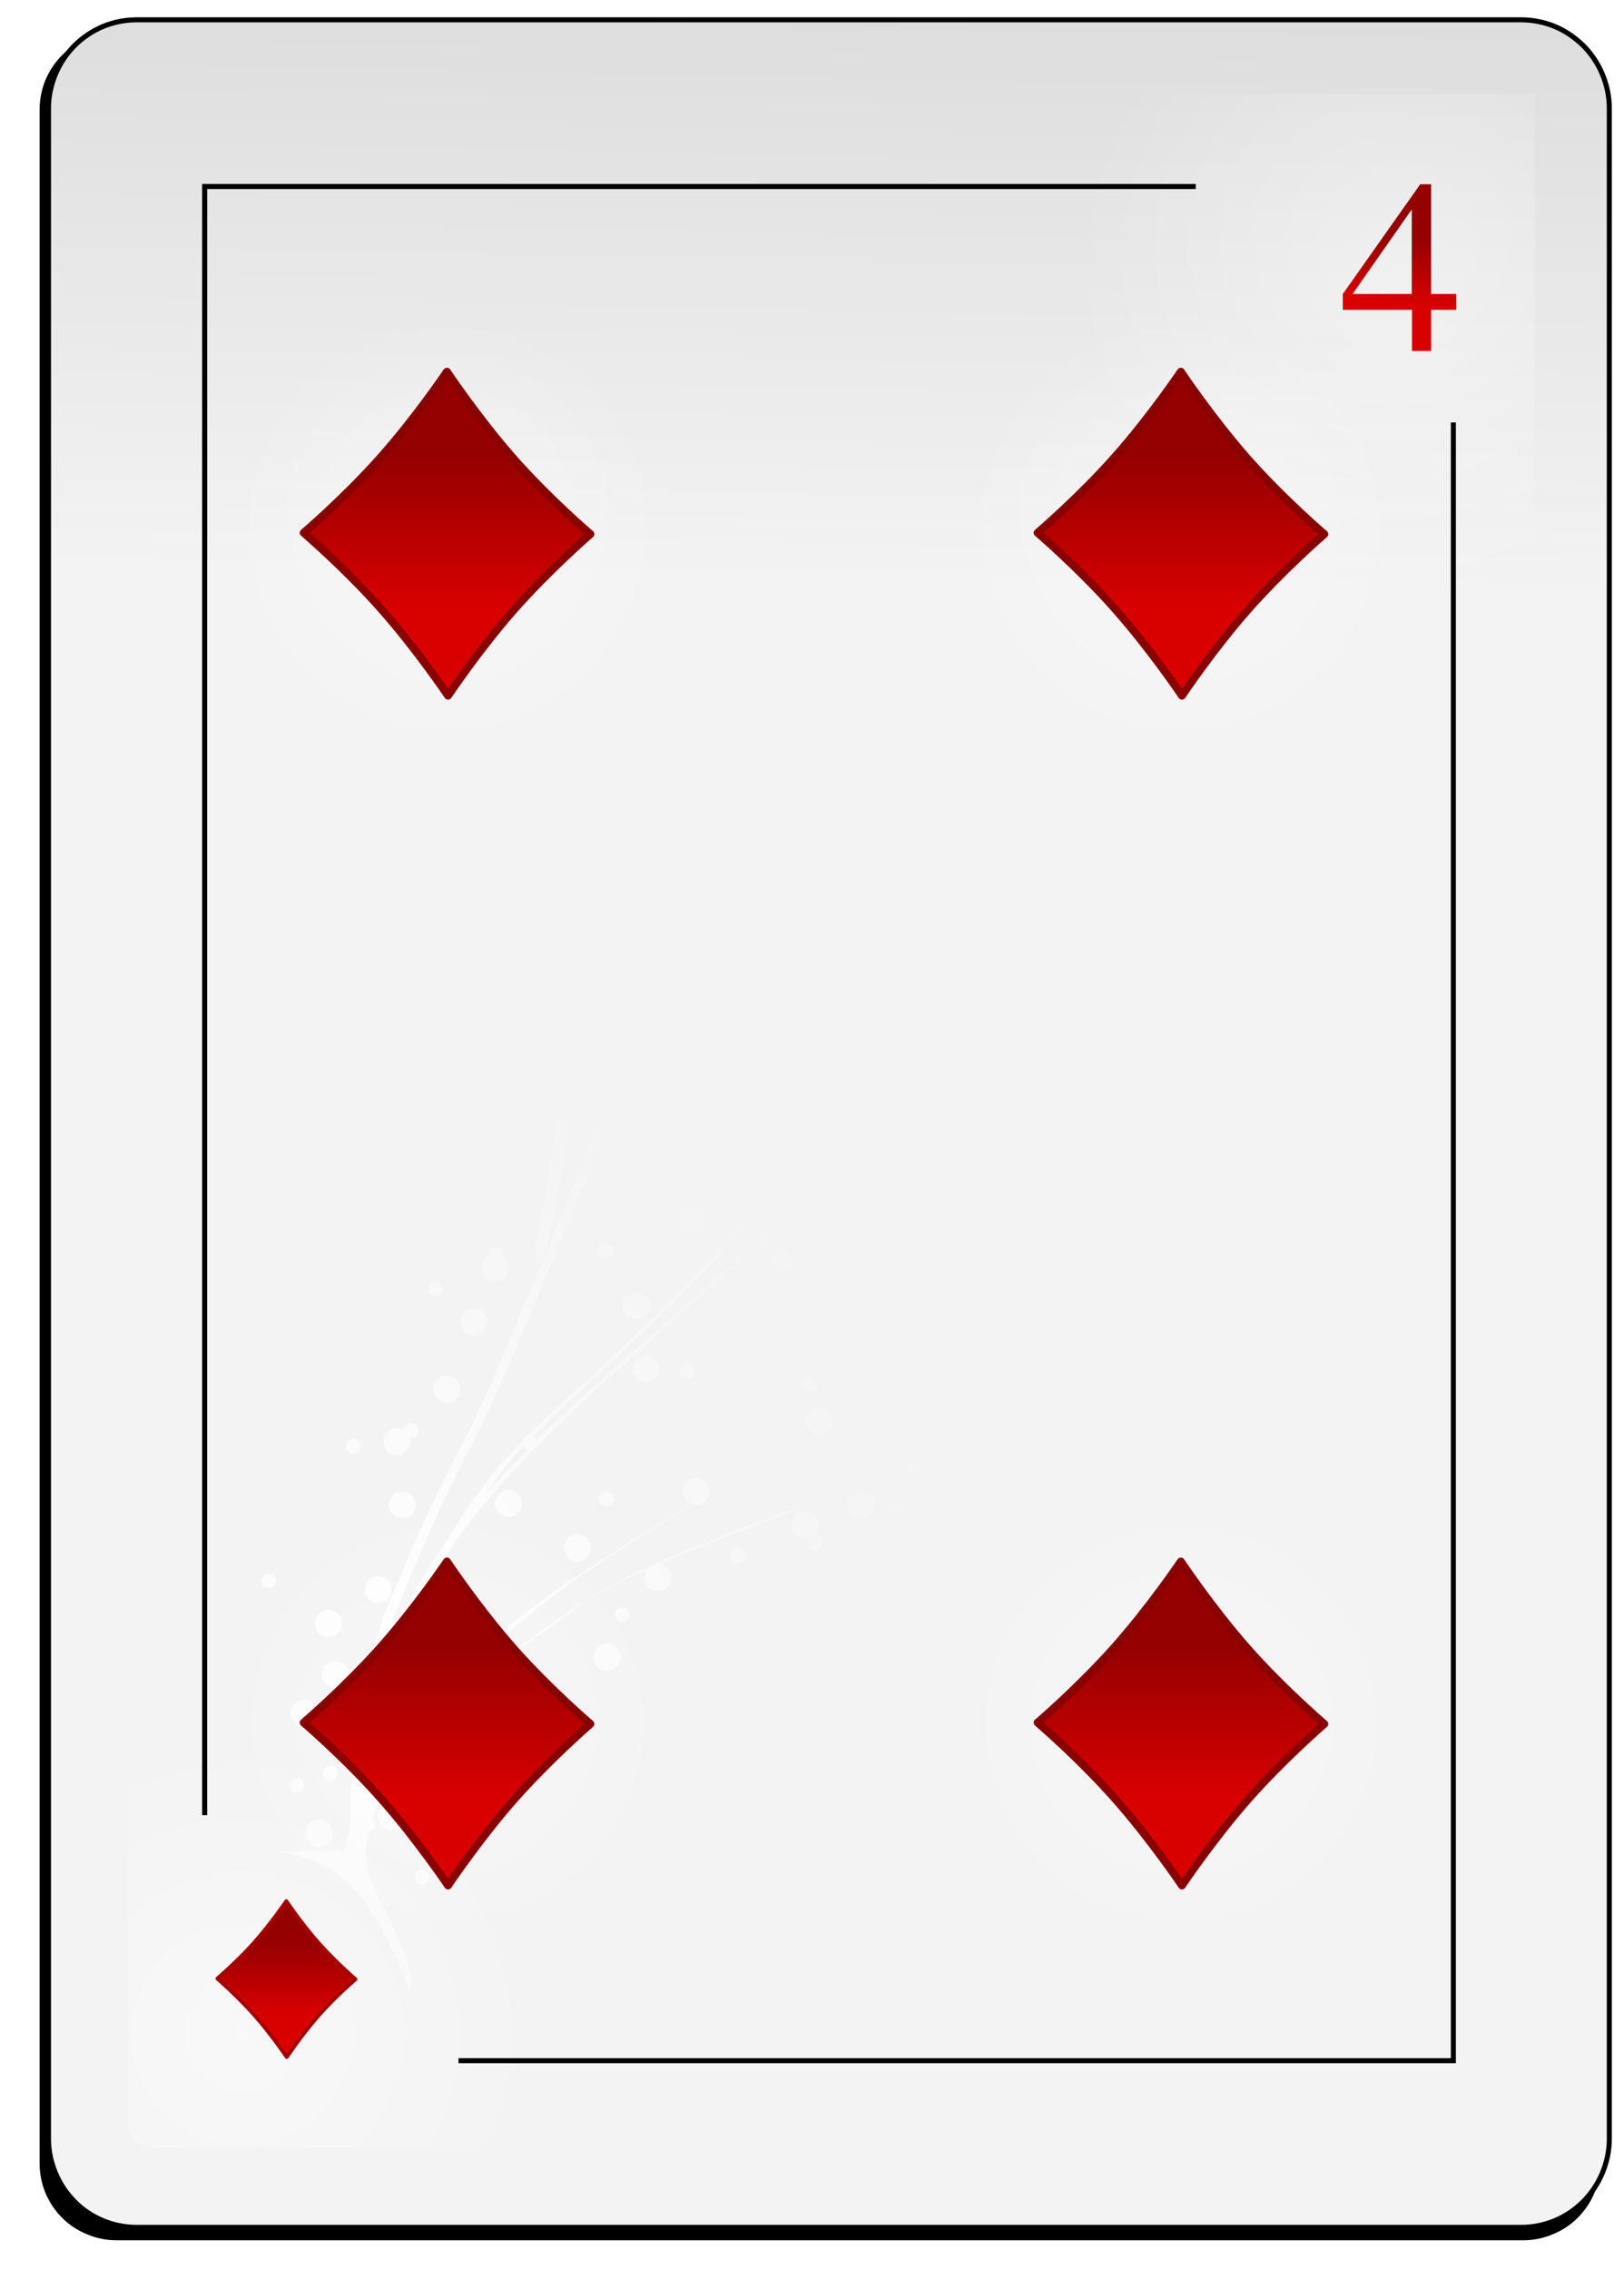 <svg xmlns="http://www.w3.org/2000/svg" viewBox="0 0 73 102" width="73" height="102">
	<defs>
		<filter x="-50%" y="-50%" width="200%" height="200%" id="flt1"> <feGaussianBlur stdDeviation="0.85" /> </filter>
		<linearGradient id="grd1" gradientUnits="userSpaceOnUse"  x1="41.752" y1="26.29" x2="43.897" y2="-90.093">
			<stop offset="0" stop-color="#f3f3f3"  />
			<stop offset="1" stop-color="#8f8f8f"  />
		</linearGradient>
		<radialGradient id="grd2" gradientUnits="userSpaceOnUse"  cx="10.905" cy="91.421" r="13.273">
			<stop offset="0" stop-color="#ffffff"  />
			<stop offset="1" stop-color="#ffffff" stop-opacity="0" />
		</radialGradient>
		<radialGradient id="grd3" gradientUnits="userSpaceOnUse"  cx="62.824" cy="12.364" r="14.639">
			<stop offset="0" stop-color="#ffffff"  />
			<stop offset="1" stop-color="#ffffff" stop-opacity="0" />
		</radialGradient>
		<linearGradient id="grd4" gradientUnits="userSpaceOnUse"  x1="-240.882" y1="90.563" x2="-240.882" y2="87.233">
			<stop offset="0" stop-color="#d90000"  />
			<stop offset="1" stop-color="#950000"  />
		</linearGradient>
		<linearGradient id="grd5" gradientUnits="userSpaceOnUse"  x1="63.979" y1="13.753" x2="64.259" y2="10.823">
			<stop offset="0" stop-color="#d90000"  />
			<stop offset="1" stop-color="#950000"  />
		</linearGradient>
		<radialGradient id="grd6" gradientUnits="userSpaceOnUse"  cx="18.484" cy="73.735" r="25.374">
			<stop offset="0" stop-color="#ffffff"  />
			<stop offset="1" stop-color="#ffffff" stop-opacity="0" />
		</radialGradient>
		<radialGradient id="grd7" gradientUnits="userSpaceOnUse"  cx="20.098" cy="23.99" r="9.813">
			<stop offset="0" stop-color="#ffffff"  />
			<stop offset="1" stop-color="#ffffff" stop-opacity="0" />
		</radialGradient>
		<linearGradient id="grd8" gradientUnits="userSpaceOnUse"  x1="-405.881" y1="27.403" x2="-405.881" y2="20.473">
			<stop offset="0" stop-color="#d90000"  />
			<stop offset="1" stop-color="#950000"  />
		</linearGradient>
		<radialGradient id="grd9" gradientUnits="userSpaceOnUse"  cx="53.088" cy="23.99" r="9.813">
			<stop offset="0" stop-color="#ffffff"  />
			<stop offset="1" stop-color="#ffffff" stop-opacity="0" />
		</radialGradient>
		<linearGradient id="grd10" gradientUnits="userSpaceOnUse"  x1="-372.891" y1="27.403" x2="-372.891" y2="20.473">
			<stop offset="0" stop-color="#d90000"  />
			<stop offset="1" stop-color="#950000"  />
		</linearGradient>
		<radialGradient id="grd11" gradientUnits="userSpaceOnUse"  cx="53.088" cy="77.45" r="9.813">
			<stop offset="0" stop-color="#ffffff"  />
			<stop offset="1" stop-color="#ffffff" stop-opacity="0" />
		</radialGradient>
		<linearGradient id="grd12" gradientUnits="userSpaceOnUse"  x1="-372.891" y1="80.863" x2="-372.891" y2="73.933">
			<stop offset="0" stop-color="#d90000"  />
			<stop offset="1" stop-color="#950000"  />
		</linearGradient>
		<radialGradient id="grd13" gradientUnits="userSpaceOnUse"  cx="20.098" cy="77.45" r="9.813">
			<stop offset="0" stop-color="#ffffff"  />
			<stop offset="1" stop-color="#ffffff" stop-opacity="0" />
		</radialGradient>
		<linearGradient id="grd14" gradientUnits="userSpaceOnUse"  x1="-405.881" y1="80.863" x2="-405.881" y2="73.933">
			<stop offset="0" stop-color="#d90000"  />
			<stop offset="1" stop-color="#950000"  />
		</linearGradient>
	</defs>
	<style>
		tspan { white-space:pre }
		.shp0 { filter: url(#flt1);fill: #000000 } 
		.shp1 { fill: url(#grd1);stroke: #000000;stroke-width: 0.226 } 
		.shp2 { opacity: 0.467;fill: url(#grd2) } 
		.shp3 { opacity: 0.396;fill: url(#grd3) } 
		.shp4 { fill: none;stroke: #000000;stroke-width: 0.226 } 
		.shp5 { fill: url(#grd4);stroke: #a40000;stroke-linejoin:round;stroke-width: 0.17 } 
		.shp6 { fill: url(#grd5) } 
		.shp7 { fill: url(#grd6) } 
		.shp8 { opacity: 0.4;fill: url(#grd7) } 
		.shp9 { fill: url(#grd8);stroke: #890000;stroke-linejoin:round;stroke-width: 0.353 } 
		.shp10 { opacity: 0.4;fill: url(#grd9) } 
		.shp11 { fill: url(#grd10);stroke: #890000;stroke-linejoin:round;stroke-width: 0.353 } 
		.shp12 { opacity: 0.4;fill: url(#grd11) } 
		.shp13 { fill: url(#grd12);stroke: #890000;stroke-linejoin:round;stroke-width: 0.353 } 
		.shp14 { opacity: 0.4;fill: url(#grd13) } 
		.shp15 { fill: url(#grd14);stroke: #890000;stroke-linejoin:round;stroke-width: 0.353 } 
	</style>
	<g id="-e-Diamond4">
		<g id="Layer">
			<path id="Layer" fill-rule="evenodd" class="shp0" d="M5.23 1.47L68.48 1.47C68.93 1.47 69.38 1.56 69.8 1.73C70.22 1.91 70.6 2.16 70.92 2.48C71.24 2.8 71.5 3.18 71.67 3.6C71.84 4.02 71.93 4.47 71.93 4.92L71.93 97.21C71.93 97.66 71.84 98.11 71.67 98.53C71.5 98.95 71.24 99.33 70.92 99.65C70.6 99.97 70.22 100.22 69.8 100.39C69.38 100.57 68.93 100.66 68.48 100.66L5.23 100.66C4.78 100.66 4.33 100.57 3.91 100.39C3.49 100.22 3.11 99.97 2.79 99.65C2.47 99.33 2.22 98.95 2.04 98.53C1.87 98.11 1.78 97.66 1.78 97.21L1.78 4.92C1.78 4.47 1.87 4.02 2.04 3.6C2.22 3.18 2.47 2.8 2.79 2.48C3.11 2.16 3.49 1.91 3.91 1.73C4.33 1.56 4.78 1.47 5.23 1.47" />
			<path id="Layer" fill-rule="evenodd" class="shp1" d="M6.15 0.89L68.37 0.89C68.89 0.89 69.4 0.99 69.89 1.19C70.37 1.39 70.8 1.69 71.17 2.05C71.54 2.42 71.83 2.86 72.03 3.34C72.23 3.82 72.34 4.34 72.34 4.86L72.34 96.11C72.34 96.63 72.23 97.15 72.03 97.63C71.83 98.11 71.54 98.55 71.17 98.92C70.8 99.29 70.37 99.58 69.89 99.78C69.4 99.98 68.89 100.08 68.37 100.08L6.15 100.08C5.63 100.08 5.11 99.98 4.63 99.78C4.15 99.58 3.71 99.29 3.35 98.92C2.98 98.55 2.69 98.11 2.49 97.63C2.29 97.15 2.18 96.63 2.18 96.11L2.18 4.86C2.18 4.34 2.29 3.82 2.49 3.34C2.69 2.86 2.98 2.42 3.35 2.05C3.71 1.69 4.15 1.39 4.63 1.19C5.11 0.99 5.63 0.89 6.15 0.89" />
			<path id="Layer" class="shp2" d="M31.25 96.49L6.78 96.49C6.64 96.49 6.51 96.46 6.38 96.41C6.26 96.35 6.14 96.28 6.04 96.18C5.95 96.09 5.87 95.97 5.82 95.85C5.77 95.72 5.74 95.58 5.74 95.45L5.74 73.24C5.74 73.11 5.77 72.97 5.82 72.85C5.87 72.72 5.95 72.61 6.04 72.51C6.14 72.41 6.26 72.34 6.38 72.29C6.51 72.23 6.64 72.21 6.78 72.21L31.25 72.21C31.39 72.21 31.52 72.23 31.65 72.29C31.77 72.34 31.89 72.41 31.98 72.51C32.08 72.61 32.16 72.72 32.21 72.85C32.26 72.97 32.29 73.11 32.29 73.24L32.29 95.45C32.29 95.58 32.26 95.72 32.21 95.85C32.16 95.97 32.08 96.09 31.98 96.18C31.89 96.28 31.77 96.35 31.65 96.41C31.52 96.46 31.39 96.49 31.25 96.49" />
			<path id="Layer" class="shp3" d="M39.7 4.23L68.98 4.23L68.98 49.5L39.7 49.5L39.7 4.23Z" />
			<path id="Layer" class="shp4" d="M20.61 92.59L65.33 92.59L65.33 18.98" />
			<path id="Layer" class="shp4" d="M53.75 8.38L9.2 8.38L9.2 81.56" />
		</g>
		<path id="Layer" class="shp5" d="M12.87 85.42C12.87 85.42 13.53 86.41 14.31 87.29C15.09 88.17 15.98 88.93 15.98 88.93C15.98 88.93 15.09 89.69 14.32 90.56C13.55 91.44 12.89 92.43 12.89 92.43C12.89 92.43 12.22 91.43 11.44 90.55C10.66 89.67 9.77 88.9 9.77 88.9C9.77 88.9 10.65 88.15 11.43 87.28C12.21 86.4 12.87 85.42 12.87 85.42L12.87 85.42Z" />
		<path id="Layer" fill-rule="evenodd" class="shp6" d="M65.46 13.21L65.46 13.92L64.33 13.92L64.33 15.77L63.47 15.77L63.47 13.92L60.36 13.92L60.36 13.21L63.84 8.28L64.33 8.28L64.33 13.21L65.46 13.21M63.46 9.41L60.8 13.21L63.46 13.21L63.46 9.41Z" />
		<path id="Layer" fill-rule="evenodd" class="shp7" d="M18.38 89.35C18.38 89.35 18.38 89.35 18.38 89.35C18.38 89.35 18.38 89.35 18.38 89.35L18.38 89.35ZM18.38 89.35C16.08 83.58 14.51 83.75 12.52 83.17L15.49 83.17C15.51 83.07 15.53 82.97 15.55 82.87C15.61 82.62 15.68 82.38 15.75 82.13C15.75 81.8 15.75 81.47 15.75 81.14C15.76 80.42 15.86 79.71 15.96 79.01C15.98 78.82 16 78.64 16.03 78.46C15.93 78.38 15.96 77.84 16.21 76.78C16.26 76.56 16.3 76.35 16.35 76.13C16.43 75.63 16.54 75.13 16.65 74.64C16.77 74.04 16.97 73.47 17.15 72.9C17.39 72.21 17.68 71.55 17.97 70.88C18.32 70.07 18.68 69.25 19.03 68.44C19.52 67.35 20.07 66.28 20.61 65.21C21.3 63.9 21.91 62.56 22.49 61.2C23.19 59.54 23.87 57.88 24.56 56.23C25.31 54.46 26.02 52.67 26.7 50.87C26.74 50.76 26.78 50.64 26.82 50.53C26.81 50.49 26.8 50.45 26.8 50.41C26.8 50.28 26.87 50.17 26.97 50.12C27.56 48.44 28.11 46.74 28.63 45.04C29.28 42.89 29.84 40.72 30.27 38.52C30.72 35.96 30.83 33.36 30.8 30.77C30.74 28.66 30.52 26.56 30.27 24.46C30.17 24.55 30.04 24.61 29.89 24.61C29.55 24.61 29.28 24.34 29.28 24.01C29.28 23.67 29.55 23.4 29.89 23.4C29.99 23.4 30.08 23.43 30.16 23.47L30.09 22.9C30 22.16 29.89 21.42 29.79 20.68C29.73 20.79 29.62 20.86 29.49 20.86C29.31 20.86 29.16 20.71 29.16 20.53C29.16 20.35 29.31 20.2 29.49 20.2C29.58 20.2 29.66 20.23 29.72 20.28C29.62 19.59 29.51 18.89 29.41 18.2C29.24 17.12 29.27 16.48 29.38 16.32C29.28 16.21 29.22 16.06 29.22 15.9C29.22 15.56 29.49 15.3 29.82 15.3C30.16 15.3 30.43 15.56 30.43 15.9C30.43 16.23 30.16 16.51 29.82 16.51C29.75 16.51 29.69 16.49 29.63 16.47C29.75 16.71 29.88 17.16 29.98 17.86C30.23 19.43 30.47 21 30.66 22.57C30.98 25.19 31.29 27.81 31.37 30.44C31.4 33.03 31.3 35.63 30.85 38.18C30.42 40.38 29.86 42.55 29.21 44.7C28.64 46.55 28.06 48.39 27.4 50.21C27.45 50.26 27.47 50.33 27.47 50.41C27.47 50.56 27.36 50.7 27.21 50.73C26.56 52.46 25.87 54.18 25.15 55.89C24.46 57.54 23.78 59.2 23.08 60.86C22.5 62.21 21.9 63.56 21.21 64.87C20.67 65.93 20.13 67 19.64 68.1C19.29 68.91 18.92 69.72 18.57 70.53C18.29 71.2 18.01 71.86 17.77 72.54C17.59 73.12 17.39 73.69 17.27 74.28C17.25 74.35 17.24 74.42 17.22 74.49C17.41 74.07 17.6 73.65 17.8 73.23C17.96 72.92 18.12 72.61 18.29 72.31C18.29 72.3 18.29 72.3 18.3 72.29C18.38 72.04 18.51 71.82 18.62 71.58C18.78 71.23 19 70.91 19.2 70.58C19.39 70.26 19.59 69.96 19.81 69.66C20.39 68.66 21.04 67.71 21.72 66.77C22.25 66.05 22.85 65.4 23.48 64.76C23.5 64.62 23.61 64.5 23.76 64.48L24.27 63.96C25.28 63.02 26.31 62.1 27.32 61.16C28.5 60.05 29.65 58.9 30.8 57.75C32.11 56.44 33.3 55.03 34.42 53.55C35.66 51.85 36.71 50 37.71 48.14C38.05 47.54 38.36 46.93 38.65 46.31L38.53 46.33C38.2 46.33 37.93 46.05 37.93 45.72C37.93 45.39 38.2 45.12 38.53 45.12C38.76 45.12 38.95 45.24 39.06 45.42C39.54 44.31 39.98 43.18 40.36 42.03L40.43 41.8C40.39 41.53 40.38 41.13 40.39 40.58C40.42 39.64 40.44 38.7 40.41 37.77C40.36 36.08 40.25 34.4 40.02 32.72C39.84 31.58 39.66 30.44 39.33 29.33C39.16 28.77 39.01 28.2 38.76 27.67C38.67 27.53 38.62 27.35 38.49 27.24C36.57 25.55 37.21 25.16 39.11 26.87C39.24 26.99 39.29 27.17 39.38 27.32C39.63 27.85 39.78 28.42 39.95 28.98C40.27 30.09 40.44 31.24 40.62 32.38C40.84 34.05 40.95 35.73 41 37.42C41.02 38.13 41.01 38.84 40.99 39.55C41.31 38.07 41.55 36.55 41.73 35.04C41.79 34.38 41.82 33.7 41.83 33.04C41.77 33.06 41.7 33.08 41.62 33.08C41.29 33.08 41.01 32.8 41.01 32.47C41.01 32.14 41.29 31.87 41.62 31.87C41.71 31.87 41.78 31.89 41.86 31.92C41.86 30.88 41.84 29.85 41.81 28.81C41.56 28.73 41.38 28.51 41.38 28.24C41.38 27.98 41.54 27.76 41.77 27.68C41.77 27.57 41.76 27.46 41.76 27.35C41.74 26.93 41.73 26.52 41.71 26.1C41.63 23.76 42.2 23.43 42.29 25.77C42.3 26.19 42.31 26.6 42.33 27.02C42.34 27.27 42.34 27.51 42.35 27.76C42.49 27.87 42.59 28.05 42.59 28.24C42.59 28.42 42.51 28.58 42.39 28.69C42.44 30.7 42.46 32.71 42.31 34.71C42.02 37.07 41.63 39.42 40.94 41.7C40.24 43.81 39.38 45.87 38.29 47.81C37.29 49.67 36.25 51.51 35 53.21C33.89 54.69 32.7 56.1 31.39 57.41C30.25 58.56 29.1 59.7 27.91 60.81C26.91 61.76 25.88 62.67 24.87 63.61C24.57 63.91 24.27 64.21 23.97 64.52C24.04 64.56 24.1 64.64 24.12 64.72C24.88 63.95 25.69 63.22 26.49 62.49L29.3 60C30.28 59.11 31.29 58.24 32.28 57.36C33.41 56.39 34.5 55.38 35.58 54.35C36.79 53.2 37.99 52.01 39.16 50.81C40.41 49.55 41.59 48.23 42.74 46.88C43.61 45.83 44.45 44.76 45.26 43.66C45.25 43.62 45.25 43.58 45.25 43.54C45.25 43.23 45.49 42.98 45.79 42.95L46.4 42.11C47.48 40.62 48.46 39.07 49.38 37.48C49.35 37.49 49.31 37.5 49.27 37.5C49.09 37.5 48.94 37.35 48.94 37.16C48.94 36.98 49.09 36.83 49.27 36.83C49.43 36.83 49.57 36.94 49.6 37.09C49.68 36.94 49.77 36.8 49.86 36.65C50.94 34.64 51.97 32.59 52.65 30.41C53.17 28.51 53.47 26.57 53.78 24.62C54.15 22.29 54.73 21.95 54.35 24.28C54.05 26.23 53.75 28.18 53.23 30.08C52.55 32.26 51.52 34.31 50.45 36.32C49.39 38.19 48.26 40.03 46.99 41.77C46.69 42.18 46.4 42.58 46.1 42.99C46.31 43.08 46.46 43.3 46.46 43.54C46.46 43.88 46.19 44.15 45.86 44.15C45.67 44.15 45.5 44.06 45.39 43.93C44.72 44.81 44.04 45.69 43.33 46.54C42.18 47.89 41 49.21 39.75 50.47C39.18 51.05 38.61 51.62 38.03 52.2C38.2 52.03 38.51 51.76 38.96 51.37C40.07 50.43 41.18 49.5 42.34 48.63C43.42 47.81 44.52 47.02 45.74 46.42C45.84 46.22 46.04 46.09 46.28 46.09C46.34 46.09 46.39 46.09 46.44 46.1C46.62 46.03 46.81 45.98 47.01 45.97C49.43 45.81 48.97 46.14 46.73 46.3C46.82 46.41 46.88 46.54 46.88 46.69C46.88 47.02 46.61 47.3 46.28 47.3C45.95 47.3 45.67 47.02 45.67 46.69C45.67 46.63 45.69 46.57 45.71 46.51L45.21 46.73C44.8 46.89 43.76 47.66 42.94 48.29C41.78 49.17 40.66 50.09 39.55 51.03C38.41 52 37.75 52.5 37.87 52.36C37.31 52.91 36.74 53.46 36.17 54.01C35.09 55.03 34.01 56.04 32.88 57.02C31.89 57.9 30.89 58.77 29.9 59.66C28.97 60.49 28.04 61.32 27.1 62.14C26.24 62.93 25.37 63.71 24.56 64.55C23.84 65.28 23.11 66.02 22.44 66.8C21.92 67.42 21.39 68.03 20.9 68.67L20.38 69.37C20.36 69.42 20.33 69.46 20.3 69.51C19.85 70.28 19.39 71.05 18.96 71.84L18.93 71.93C18.88 72.05 18.84 72.18 18.79 72.3C18.43 73.07 18.13 73.62 17.92 73.93C17.59 74.64 17.3 75.37 17.09 76.13C16.86 76.96 16.65 77.79 16.57 78.65C16.49 79.26 16.41 79.87 16.38 80.48L16.52 80.17C16.85 79.56 17.23 78.99 17.61 78.41C17.92 77.94 18.27 77.49 18.63 77.05C18.56 76.95 18.51 76.83 18.51 76.69C18.51 76.36 18.78 76.09 19.12 76.09C19.23 76.09 19.33 76.12 19.42 76.17C20 75.57 20.62 75.01 21.25 74.45C22.05 73.71 22.91 73.02 23.78 72.35C24.81 71.54 25.91 70.83 27 70.12C28.25 69.31 29.53 68.53 30.81 67.76L31.11 67.59C30.86 67.52 30.67 67.29 30.67 67.01C30.67 66.68 30.94 66.41 31.28 66.41C31.61 66.41 31.88 66.68 31.88 67.01C31.88 67.35 31.61 67.62 31.28 67.62C31.23 67.62 31.18 67.61 31.13 67.6C30.08 68.24 29.03 68.88 28 69.55C26.91 70.26 25.82 70.97 24.79 71.77C23.92 72.44 23.06 73.12 22.26 73.87C21.52 74.52 20.78 75.18 20.12 75.91L19.67 76.45C19.7 76.52 19.73 76.61 19.73 76.69C19.73 77.03 19.45 77.29 19.12 77.29C19.08 77.29 19.05 77.29 19.01 77.29C18.88 77.46 18.76 77.64 18.64 77.83C18.25 78.4 17.87 78.97 17.55 79.58C17.33 80.05 17.09 80.51 16.95 81.02C16.88 81.25 16.8 81.48 16.74 81.71C16.82 81.77 16.88 81.87 16.88 81.98C16.88 82.16 16.74 82.3 16.57 82.31C16.52 82.61 16.44 82.91 16.45 83.22C16.46 83.39 16.45 83.57 16.49 83.74C16.51 83.84 16.51 83.95 16.54 84.05C16.81 85.25 18.91 88.45 18.38 89.35ZM18.64 84.34C18.64 84.16 18.79 84.01 18.97 84.01C19.15 84.01 19.3 84.16 19.3 84.34C19.3 84.53 19.15 84.68 18.97 84.68C18.79 84.68 18.64 84.53 18.64 84.34ZM13.74 82.38C13.74 82.04 14 81.77 14.34 81.77C14.67 81.77 14.95 82.04 14.95 82.38C14.95 82.71 14.67 82.99 14.34 82.99C14 82.99 13.74 82.71 13.74 82.38ZM17 81.65C17 81.32 17.27 81.05 17.6 81.05C17.94 81.05 18.21 81.32 18.21 81.65C18.21 81.98 17.94 82.26 17.6 82.26C17.27 82.26 17 81.98 17 81.65ZM13.01 80.23C13.01 80.05 13.16 79.9 13.34 79.9C13.52 79.9 13.67 80.05 13.67 80.23C13.67 80.41 13.52 80.56 13.34 80.56C13.16 80.56 13.01 80.41 13.01 80.23ZM14.85 80.02C14.67 80.02 14.52 79.87 14.52 79.68C14.52 79.5 14.67 79.35 14.85 79.35C15.04 79.35 15.19 79.5 15.19 79.68C15.19 79.87 15.04 80.02 14.85 80.02ZM19.97 78.69C19.97 78.35 20.23 78.09 20.57 78.09C20.9 78.09 21.17 78.35 21.17 78.69C21.17 79.02 20.9 79.3 20.57 79.3C20.23 79.3 19.97 79.02 19.97 78.69ZM21.66 77.93C21.66 77.75 21.8 77.6 21.99 77.6C22.17 77.6 22.32 77.75 22.32 77.93C22.32 78.11 22.17 78.26 21.99 78.26C21.8 78.26 21.66 78.11 21.66 77.93ZM13.07 77C13.07 76.66 13.34 76.39 13.67 76.39C14.01 76.39 14.28 76.66 14.28 77C14.28 77.33 14.01 77.6 13.67 77.6C13.34 77.6 13.07 77.33 13.07 77ZM14.46 75.24C14.46 74.9 14.73 74.64 15.07 74.64C15.4 74.64 15.67 74.9 15.67 75.24C15.67 75.57 15.4 75.85 15.07 75.85C14.73 75.85 14.46 75.57 14.46 75.24ZM22.57 75.27C22.57 75.09 22.72 74.94 22.9 74.94C23.08 74.94 23.23 75.09 23.23 75.27C23.23 75.46 23.08 75.61 22.9 75.61C22.72 75.61 22.57 75.46 22.57 75.27ZM26.68 74.45C26.68 74.12 26.95 73.85 27.28 73.85C27.62 73.85 27.89 74.12 27.89 74.45C27.89 74.79 27.62 75.06 27.28 75.06C26.95 75.06 26.68 74.79 26.68 74.45ZM20.21 73.73C20.21 73.4 20.48 73.12 20.81 73.12C21.15 73.12 21.42 73.4 21.42 73.73C21.42 74.07 21.15 74.33 20.81 74.33C20.48 74.33 20.21 74.07 20.21 73.73ZM23.18 74.18C23.16 74.18 23.53 73.89 24.4 73.25C24.87 72.9 25.34 72.53 25.84 72.23C26.96 71.56 28.07 70.89 29.26 70.36C30.11 69.98 30.96 69.6 31.83 69.26C32.44 69.02 33.04 68.78 33.65 68.54L34.43 68.25C36.82 67.33 36.2 67.7 33.81 68.61L33.03 68.9C32.42 69.13 31.82 69.37 31.21 69.62C30.67 69.82 30.15 70.06 29.62 70.29C29.93 70.31 30.19 70.56 30.19 70.88C30.19 71.22 29.92 71.49 29.58 71.49C29.25 71.49 28.98 71.22 28.98 70.88C28.98 70.73 29.03 70.61 29.12 70.5L28.66 70.71C27.99 70.97 26.66 71.76 26.45 71.88C25.94 72.19 25.48 72.56 25.01 72.9C23.89 73.72 23.21 74.19 23.18 74.18L23.18 74.18ZM14.15 72.94C14.15 72.61 14.43 72.34 14.76 72.34C15.1 72.34 15.37 72.61 15.37 72.94C15.37 73.27 15.1 73.55 14.76 73.55C14.43 73.55 14.15 73.27 14.15 72.94ZM27.64 72.55C27.64 72.37 27.79 72.22 27.98 72.22C28.16 72.22 28.31 72.37 28.31 72.55C28.31 72.73 28.16 72.88 27.98 72.88C27.79 72.88 27.64 72.73 27.64 72.55ZM16.4 71.43C16.4 71.09 16.67 70.83 17 70.83C17.34 70.83 17.6 71.09 17.6 71.43C17.6 71.76 17.34 72.03 17 72.03C16.67 72.03 16.4 71.76 16.4 71.43ZM19.66 71.25C19.66 70.92 19.94 70.64 20.27 70.64C20.6 70.64 20.87 70.92 20.87 71.25C20.87 71.58 20.6 71.85 20.27 71.85C19.94 71.85 19.66 71.58 19.66 71.25ZM11.74 71.04C11.74 70.85 11.89 70.71 12.07 70.71C12.25 70.71 12.4 70.85 12.4 71.04C12.4 71.22 12.25 71.37 12.07 71.37C11.89 71.37 11.74 71.22 11.74 71.04ZM32.85 69.89C32.85 69.7 33 69.55 33.18 69.55C33.36 69.55 33.51 69.7 33.51 69.89C33.51 70.07 33.36 70.22 33.18 70.22C33 70.22 32.85 70.07 32.85 69.89ZM25.35 69.55C25.35 69.22 25.62 68.95 25.95 68.95C26.29 68.95 26.56 69.22 26.56 69.55C26.56 69.89 26.29 70.16 25.95 70.16C25.62 70.16 25.35 69.89 25.35 69.55ZM36.63 69.62C36.45 69.62 36.3 69.47 36.3 69.28C36.3 69.22 36.32 69.16 36.35 69.11C36.29 69.12 36.24 69.13 36.18 69.13C35.84 69.13 35.57 68.86 35.57 68.53C35.57 68.19 35.84 67.92 36.18 67.92C36.51 67.92 36.78 68.19 36.78 68.53C36.78 68.69 36.71 68.84 36.6 68.95L36.63 68.95C36.81 68.95 36.96 69.1 36.96 69.28C36.96 69.47 36.81 69.62 36.63 69.62L36.63 69.62ZM38.11 67.62C38.11 67.28 38.38 67.01 38.72 67.01C39.05 67.01 39.32 67.28 39.32 67.62C39.32 67.95 39.05 68.22 38.72 68.22C38.38 68.22 38.11 67.95 38.11 67.62ZM17.48 67.62C17.48 67.28 17.76 67.01 18.09 67.01C18.43 67.01 18.69 67.28 18.69 67.62C18.69 67.95 18.43 68.22 18.09 68.22C17.76 68.22 17.48 67.95 17.48 67.62ZM22.26 67.56C22.26 67.23 22.53 66.95 22.86 66.95C23.2 66.95 23.47 67.23 23.47 67.56C23.47 67.89 23.2 68.16 22.86 68.16C22.53 68.16 22.26 67.89 22.26 67.56ZM39.92 67.77C39.92 67.59 40.07 67.44 40.26 67.44C40.44 67.44 40.59 67.59 40.59 67.77C40.59 67.96 40.44 68.1 40.26 68.1C40.07 68.1 39.92 67.95 39.92 67.77ZM26.92 67.35C26.92 67.16 27.07 67.01 27.26 67.01C27.44 67.01 27.59 67.16 27.59 67.35C27.59 67.53 27.44 67.68 27.26 67.68C27.07 67.68 26.92 67.53 26.92 67.35ZM21.72 67.28C21.72 67.28 21.72 67.28 21.72 67.28C21.72 67.28 21.72 67.28 21.72 67.28L21.72 67.28ZM21.72 67.28C21.76 67.24 21.79 67.2 21.83 67.16C22.43 66.45 23.08 65.79 23.73 65.13C23.64 65.11 23.57 65.05 23.52 64.98C23.1 65.44 22.69 65.92 22.32 66.43C22.12 66.71 21.92 67 21.72 67.28ZM33.22 66.37C33.23 66.37 33.23 66.36 33.24 66.36C33.23 66.36 33.23 66.37 33.22 66.37L33.22 66.37ZM33.24 66.36C34.21 65.8 35.19 65.25 36.17 64.7C36.29 64.64 36.48 64.53 36.64 64.44C36.41 64.36 36.23 64.13 36.23 63.87C36.23 63.53 36.51 63.26 36.84 63.26C37.18 63.26 37.44 63.53 37.44 63.87C37.44 63.92 37.44 63.96 37.43 64L39.5 62.84C38.81 63.24 38.12 63.63 37.42 64.02C37.35 64.28 37.12 64.47 36.84 64.47C36.78 64.47 36.73 64.46 36.67 64.45C36.18 64.73 35.68 65 35.18 65.27C34.48 65.66 33.82 66.03 33.24 66.36ZM40.65 65.95C40.65 65.77 40.8 65.62 40.99 65.62C41.17 65.62 41.32 65.77 41.32 65.95C41.32 66.14 41.17 66.29 40.99 66.29C40.8 66.29 40.65 66.14 40.65 65.95ZM17.85 65.38C17.51 65.38 17.24 65.11 17.24 64.77C17.24 64.44 17.51 64.17 17.85 64.17C17.96 64.17 18.06 64.2 18.15 64.25C18.16 64.07 18.3 63.93 18.48 63.93C18.67 63.93 18.81 64.08 18.81 64.26C18.81 64.45 18.67 64.6 18.48 64.6C18.46 64.6 18.44 64.59 18.42 64.59C18.44 64.65 18.45 64.71 18.45 64.77C18.45 65.11 18.18 65.38 17.85 65.38L17.85 65.38ZM15.55 64.99C15.55 64.8 15.7 64.65 15.88 64.65C16.06 64.65 16.21 64.8 16.21 64.99C16.21 65.17 16.06 65.32 15.88 65.32C15.7 65.32 15.55 65.17 15.55 64.99ZM19.48 62.42C19.48 62.09 19.75 61.81 20.09 61.81C20.42 61.81 20.69 62.09 20.69 62.42C20.69 62.75 20.42 63.02 20.09 63.02C19.75 63.02 19.48 62.75 19.48 62.42ZM45.31 62.57C45.31 62.38 45.46 62.24 45.64 62.24C45.83 62.24 45.98 62.38 45.98 62.57C45.98 62.75 45.83 62.9 45.64 62.9C45.46 62.9 45.31 62.75 45.31 62.57ZM39.74 62.7L39.77 62.68C39.76 62.68 39.75 62.69 39.74 62.7L39.74 62.7ZM39.77 62.68C41.25 61.81 42.65 60.84 44.01 59.81C45.06 59.01 46.06 58.14 47.02 57.23C47.02 57.22 47.02 57.21 47.02 57.19C46.54 57.61 46.04 57.99 45.55 58.39C43.64 59.91 43.04 60.26 44.94 58.74C45.49 58.3 46.05 57.88 46.57 57.41C47.29 56.79 48.02 56.15 48.73 55.52C50 54.16 51.11 52.67 52.16 51.14C53.41 49.37 54.33 47.41 55.08 45.38C55.87 43.17 56.19 40.86 56.36 38.53C56.57 36.45 56.39 34.38 56.13 32.32C55.64 28.46 56.59 27.92 57.08 31.77C57.35 33.83 57.54 35.9 57.32 37.98C57.18 40 56.92 42.01 56.33 43.95C56.44 43.85 56.59 43.78 56.74 43.78C57.08 43.78 57.35 44.06 57.35 44.39C57.35 44.72 57.08 45 56.74 45C56.45 45 56.21 44.79 56.15 44.51C56.12 44.61 56.09 44.72 56.05 44.82C55.3 46.85 54.38 48.8 53.13 50.58C52.44 51.59 51.72 52.59 50.94 53.54C51.5 53.04 52.05 52.53 52.59 52.01L53.27 51.32C53.33 51.17 53.43 51.06 53.57 50.99C54.02 50.5 54.45 50 54.81 49.43C55.38 48.59 55.94 47.75 56.49 46.89C57.03 46.04 57.57 45.19 58.1 44.32C58.54 43.57 59 42.83 59.4 42.05C59.62 41.58 59.85 41.12 60.01 40.62C60.08 40.44 60.13 40.24 60.22 40.06C60.45 39.6 60.65 39.24 60.83 38.95C60.63 38.85 60.49 38.64 60.49 38.4C60.49 38.08 60.75 37.82 61.06 37.8C60.98 37.74 60.92 37.64 60.92 37.53C60.92 37.34 61.06 37.19 61.25 37.19C61.43 37.19 61.58 37.34 61.58 37.53C61.58 37.68 61.48 37.81 61.33 37.84C61.55 37.94 61.7 38.15 61.7 38.4C61.7 38.7 61.48 38.95 61.19 39C61.1 39.2 60.99 39.43 60.85 39.7C60.75 39.88 60.7 40.07 60.63 40.26C60.47 40.76 60.23 41.23 60.01 41.7L59.77 42.14C59.88 42.04 60.02 41.97 60.19 41.97C60.52 41.97 60.8 42.24 60.8 42.57C60.8 42.91 60.52 43.18 60.19 43.18C59.85 43.18 59.59 42.91 59.59 42.57C59.59 42.53 59.59 42.49 59.6 42.45C59.31 42.96 59.01 43.46 58.7 43.97C58.18 44.83 57.64 45.69 57.1 46.54C56.55 47.4 55.99 48.24 55.42 49.08C54.98 49.75 54.46 50.35 53.91 50.93C54.21 50.97 54.45 51.22 54.45 51.53C54.45 51.87 54.17 52.13 53.84 52.13C53.53 52.13 53.28 51.91 53.24 51.62L53.2 51.67C52.24 52.57 51.27 53.44 50.3 54.32L50.25 54.36C49.93 54.72 49.61 55.07 49.27 55.41C48.81 55.88 48.34 56.34 47.86 56.78C48.07 56.88 48.21 57.09 48.21 57.34C48.21 57.67 47.94 57.94 47.61 57.94C47.35 57.94 47.13 57.77 47.04 57.54C46.38 58.13 45.7 58.7 44.99 59.24C43.6 60.29 42.16 61.29 40.65 62.17L39.77 62.68ZM36.06 62.21C36.06 62.02 36.21 61.88 36.39 61.88C36.57 61.88 36.72 62.02 36.72 62.21C36.72 62.39 36.57 62.54 36.39 62.54C36.21 62.54 36.06 62.39 36.06 62.21ZM42.44 62.29L42.38 62.29C42.19 62.29 42.05 62.14 42.05 61.96C42.05 61.78 42.19 61.63 42.38 61.63C42.56 61.63 42.71 61.78 42.71 61.96C42.71 62.12 42.59 62.26 42.44 62.29ZM28.44 61.51C28.44 61.17 28.7 60.91 29.04 60.91C29.37 60.91 29.65 61.17 29.65 61.51C29.65 61.84 29.37 62.12 29.04 62.12C28.7 62.12 28.44 61.84 28.44 61.51ZM30.55 61.6C30.55 61.42 30.7 61.27 30.88 61.27C31.07 61.27 31.21 61.42 31.21 61.6C31.21 61.78 31.07 61.93 30.88 61.93C30.7 61.93 30.55 61.78 30.55 61.6ZM39.32 60.09C39.32 59.9 39.47 59.75 39.66 59.75C39.84 59.75 39.99 59.9 39.99 60.09C39.99 60.27 39.84 60.42 39.66 60.42C39.47 60.42 39.32 60.27 39.32 60.09ZM42.05 59.63C42.05 59.3 42.31 59.03 42.65 59.03C42.98 59.03 43.26 59.3 43.26 59.63C43.26 59.97 42.98 60.24 42.65 60.24C42.31 60.24 42.05 59.97 42.05 59.63ZM20.69 59.39C20.69 59.06 20.96 58.79 21.3 58.79C21.63 58.79 21.9 59.06 21.9 59.39C21.9 59.73 21.63 59.99 21.3 59.99C20.96 59.99 20.69 59.73 20.69 59.39ZM49.6 59.06C49.6 58.88 49.75 58.73 49.94 58.73C50.12 58.73 50.27 58.88 50.27 59.06C50.27 59.24 50.12 59.39 49.94 59.39C49.75 59.39 49.6 59.24 49.6 59.06ZM28.01 58.67C28.01 58.33 28.28 58.06 28.61 58.06C28.95 58.06 29.22 58.33 29.22 58.67C29.22 59 28.95 59.27 28.61 59.27C28.28 59.27 28.01 59 28.01 58.67ZM19.24 57.91C19.24 57.73 19.39 57.58 19.57 57.58C19.75 57.58 19.9 57.73 19.9 57.91C19.9 58.09 19.75 58.24 19.57 58.24C19.39 58.24 19.24 58.09 19.24 57.91ZM43.38 57.58C43.38 57.24 43.64 56.98 43.98 56.98C44.31 56.98 44.58 57.24 44.58 57.58C44.58 57.91 44.31 58.18 43.98 58.18C43.64 58.18 43.38 57.91 43.38 57.58ZM22.26 57.58C21.93 57.58 21.66 57.31 21.66 56.98C21.66 56.74 21.79 56.55 21.98 56.45C21.97 56.41 21.96 56.38 21.96 56.34C21.96 56.16 22.11 56.01 22.29 56.01C22.48 56.01 22.62 56.16 22.62 56.34C22.62 56.39 22.62 56.43 22.6 56.47C22.76 56.58 22.86 56.77 22.86 56.98C22.86 57.31 22.6 57.58 22.26 57.58L22.26 57.58ZM34.72 56.43C34.72 56.1 35 55.82 35.33 55.82C35.66 55.82 35.93 56.1 35.93 56.43C35.93 56.76 35.66 57.03 35.33 57.03C35 57.03 34.72 56.76 34.72 56.43ZM24.19 56.81C24.06 56.82 24.04 56.31 24.25 55.21C24.49 53.94 24.72 52.67 24.86 51.39C25.02 49.81 25.11 48.23 25.06 46.64C24.99 45.45 24.92 44.27 24.71 43.1C24.58 42.31 24.46 41.51 24.25 40.74C24.16 40.44 24.1 40.13 23.97 39.84C22.88 37.53 23.54 37.15 24.59 39.48C24.72 39.77 24.78 40.08 24.87 40.38C25.07 41.16 25.19 41.95 25.32 42.74C25.52 43.92 25.6 45.1 25.66 46.29C25.71 47.88 25.61 49.47 25.45 51.05C25.3 52.33 25.08 53.6 24.84 54.87C24.6 56.12 24.33 56.8 24.19 56.81L24.19 56.81ZM36.78 56.46C36.78 56.28 36.93 56.13 37.11 56.13C37.29 56.13 37.44 56.28 37.44 56.46C37.44 56.64 37.29 56.79 37.11 56.79C36.93 56.79 36.78 56.64 36.78 56.46ZM26.86 56.22C26.86 56.04 27.01 55.89 27.19 55.89C27.38 55.89 27.52 56.04 27.52 56.22C27.52 56.4 27.38 56.55 27.19 56.55C27.01 56.55 26.86 56.4 26.86 56.22ZM30.55 54.85C30.55 54.52 30.82 54.25 31.16 54.25C31.49 54.25 31.76 54.52 31.76 54.85C31.76 55.19 31.49 55.46 31.16 55.46C30.82 55.46 30.55 55.19 30.55 54.85ZM47.43 54.37C47.43 54.04 47.7 53.77 48.03 53.77C48.37 53.77 48.64 54.04 48.64 54.37C48.64 54.71 48.37 54.97 48.03 54.97C47.7 54.97 47.43 54.71 47.43 54.37ZM54.5 53.25C54.5 53.07 54.65 52.92 54.84 52.92C55.02 52.92 55.17 53.07 55.17 53.25C55.17 53.43 55.02 53.58 54.84 53.58C54.65 53.58 54.5 53.43 54.5 53.25ZM42.71 50.14C42.71 49.8 42.98 49.53 43.31 49.53C43.65 49.53 43.92 49.8 43.92 50.14C43.92 50.47 43.65 50.74 43.31 50.74C42.98 50.74 42.71 50.47 42.71 50.14ZM49.42 49.44C49.42 49.25 49.57 49.11 49.75 49.11C49.94 49.11 50.09 49.26 50.09 49.44C50.09 49.62 49.94 49.77 49.75 49.77C49.57 49.77 49.42 49.62 49.42 49.44ZM19.73 48.75C19.73 48.41 19.99 48.14 20.33 48.14C20.66 48.14 20.93 48.41 20.93 48.75C20.93 49.08 20.66 49.35 20.33 49.35C19.99 49.35 19.73 49.08 19.73 48.75ZM35.03 48.51C35.03 48.17 35.3 47.9 35.63 47.9C35.97 47.9 36.23 48.17 36.23 48.51C36.23 48.84 35.97 49.11 35.63 49.11C35.3 49.11 35.03 48.84 35.03 48.51ZM58.62 48.05C58.62 47.87 58.77 47.72 58.95 47.72C59.13 47.72 59.28 47.87 59.28 48.05C59.28 48.24 59.13 48.39 58.95 48.39C58.77 48.39 58.62 48.24 58.62 48.05ZM57.59 47.3C57.59 46.96 57.86 46.69 58.19 46.69C58.53 46.69 58.8 46.96 58.8 47.3C58.8 47.63 58.53 47.9 58.19 47.9C57.86 47.9 57.59 47.63 57.59 47.3ZM38.78 47.11C38.78 46.78 39.05 46.5 39.38 46.5C39.71 46.5 39.99 46.78 39.99 47.11C39.99 47.45 39.71 47.72 39.38 47.72C39.05 47.72 38.78 47.45 38.78 47.11ZM28.8 46.45C28.8 46.11 29.06 45.84 29.4 45.84C29.73 45.84 30.01 46.11 30.01 46.45C30.01 46.78 29.73 47.05 29.4 47.05C29.06 47.05 28.8 46.78 28.8 46.45ZM22.74 44.11C22.74 43.93 22.89 43.78 23.08 43.78C23.26 43.78 23.41 43.93 23.41 44.11C23.41 44.3 23.26 44.45 23.08 44.45C22.89 44.45 22.74 44.3 22.74 44.11ZM25.95 43.73C25.95 43.39 26.22 43.12 26.56 43.12C26.89 43.12 27.16 43.39 27.16 43.73C27.16 44.06 26.89 44.33 26.56 44.33C26.22 44.33 25.95 44.06 25.95 43.73ZM52.63 43.54C52.63 43.21 52.9 42.94 53.23 42.94C53.56 42.94 53.84 43.21 53.84 43.54C53.84 43.88 53.56 44.15 53.23 44.15C52.9 44.15 52.63 43.88 52.63 43.54ZM29.94 43.21C29.94 43.03 30.1 42.88 30.28 42.88C30.46 42.88 30.61 43.03 30.61 43.21C30.61 43.39 30.47 43.54 30.28 43.54C30.1 43.54 29.94 43.39 29.94 43.21ZM38.05 40.4C38.05 40.06 38.33 39.8 38.66 39.8C38.99 39.8 39.26 40.06 39.26 40.4C39.26 40.73 38.99 41 38.66 41C38.33 41 38.05 40.73 38.05 40.4ZM45.19 40.34C45.19 40.01 45.46 39.73 45.79 39.73C46.13 39.73 46.4 40.01 46.4 40.34C46.4 40.67 46.13 40.94 45.79 40.94C45.46 40.94 45.19 40.67 45.19 40.34ZM57.77 39.67C57.77 39.34 58.04 39.07 58.38 39.07C58.71 39.07 58.98 39.34 58.98 39.67C58.98 40.01 58.71 40.28 58.38 40.28C58.04 40.28 57.77 40.01 57.77 39.67ZM27.52 39.19C27.52 38.85 27.8 38.59 28.13 38.59C28.47 38.59 28.73 38.85 28.73 39.19C28.73 39.52 28.47 39.8 28.13 39.8C27.8 39.8 27.52 39.52 27.52 39.19ZM42.89 39.13C42.89 38.8 43.16 38.52 43.5 38.52C43.83 38.52 44.1 38.8 44.1 39.13C44.1 39.46 43.83 39.73 43.5 39.73C43.16 39.73 42.89 39.46 42.89 39.13ZM31.03 38.07C31.03 37.89 31.19 37.74 31.37 37.74C31.55 37.74 31.7 37.89 31.7 38.07C31.7 38.25 31.55 38.4 31.37 38.4C31.19 38.4 31.03 38.25 31.03 38.07ZM22.32 37.1C22.32 36.92 22.47 36.77 22.65 36.77C22.84 36.77 22.99 36.92 22.99 37.1C22.99 37.29 22.84 37.43 22.65 37.43C22.47 37.43 22.32 37.28 22.32 37.1ZM44.28 36.98C44.28 36.8 44.43 36.65 44.61 36.65C44.8 36.65 44.94 36.8 44.94 36.98C44.94 37.16 44.8 37.31 44.61 37.31C44.43 37.31 44.28 37.16 44.28 36.98ZM53.72 36.16C53.72 35.83 53.99 35.56 54.32 35.56C54.65 35.56 54.93 35.83 54.93 36.16C54.93 36.49 54.65 36.77 54.32 36.77C53.99 36.77 53.72 36.49 53.72 36.16ZM37.93 36.2C37.93 36.01 38.08 35.86 38.26 35.86C38.45 35.86 38.6 36.01 38.6 36.2C38.6 36.38 38.45 36.53 38.26 36.53C38.08 36.53 37.93 36.38 37.93 36.2ZM61.7 35.65C61.7 35.47 61.85 35.32 62.03 35.32C62.22 35.32 62.37 35.47 62.37 35.65C62.37 35.84 62.22 35.98 62.03 35.98C61.85 35.98 61.7 35.84 61.7 35.65ZM38.41 35.26C38.41 34.92 38.69 34.65 39.02 34.65C39.35 34.65 39.62 34.92 39.62 35.26C39.62 35.59 39.35 35.86 39.02 35.86C38.69 35.86 38.41 35.59 38.41 35.26ZM48.09 35.07C48.09 34.74 48.37 34.47 48.7 34.47C49.03 34.47 49.3 34.74 49.3 35.07C49.3 35.41 49.03 35.68 48.7 35.68C48.37 35.68 48.09 35.41 48.09 35.07ZM52.51 34.5C52.51 34.32 52.66 34.17 52.84 34.17C53.03 34.17 53.17 34.32 53.17 34.5C53.17 34.68 53.03 34.83 52.84 34.83C52.66 34.83 52.51 34.68 52.51 34.5ZM61.28 34.05C61.28 33.71 61.55 33.44 61.88 33.44C62.22 33.44 62.49 33.71 62.49 34.05C62.49 34.38 62.22 34.65 61.88 34.65C61.55 34.65 61.28 34.38 61.28 34.05ZM29.79 34.65C29.61 34.65 29.46 34.5 29.46 34.32C29.46 34.13 29.61 33.98 29.79 33.98C29.98 33.98 30.13 34.13 30.13 34.32C30.13 34.48 30.02 34.62 29.86 34.65L29.79 34.65ZM57.35 33.35C57.35 33.17 57.49 33.01 57.68 33.01C57.86 33.01 58.01 33.17 58.01 33.35C58.01 33.54 57.86 33.69 57.68 33.69C57.49 33.69 57.35 33.54 57.35 33.35ZM32.85 32.47C32.85 32.14 33.12 31.87 33.46 31.87C33.79 31.87 34.06 32.14 34.06 32.47C34.06 32.8 33.79 33.08 33.46 33.08C33.12 33.08 32.85 32.8 32.85 32.47ZM53.6 32.27C53.6 32.08 53.75 31.93 53.93 31.93C54.11 31.93 54.26 32.08 54.26 32.27C54.26 32.45 54.11 32.6 53.93 32.6C53.75 32.6 53.6 32.45 53.6 32.27ZM43.38 31.14C43.38 30.81 43.64 30.54 43.98 30.54C44.15 30.54 44.3 30.61 44.41 30.72C44.45 30.58 44.58 30.48 44.73 30.48C44.92 30.48 45.07 30.63 45.07 30.81C45.07 30.99 44.92 31.14 44.73 31.14C44.68 31.14 44.62 31.13 44.58 31.11C44.58 31.12 44.58 31.13 44.58 31.14C44.58 31.48 44.31 31.75 43.98 31.75C43.64 31.75 43.38 31.48 43.38 31.14ZM50.15 30.69C50.15 30.51 50.3 30.36 50.48 30.36C50.66 30.36 50.81 30.51 50.81 30.69C50.81 30.87 50.66 31.02 50.48 31.02C50.3 31.02 50.15 30.87 50.15 30.69ZM60.44 30.57C60.44 30.39 60.58 30.24 60.77 30.24C60.95 30.24 61.1 30.38 61.1 30.57C61.1 30.75 60.95 30.9 60.77 30.9C60.58 30.9 60.44 30.75 60.44 30.57ZM57.59 30.24C57.59 29.9 57.86 29.63 58.19 29.63C58.53 29.63 58.8 29.9 58.8 30.24C58.8 30.57 58.53 30.84 58.19 30.84C57.86 30.84 57.59 30.57 57.59 30.24ZM32.3 30.05C32.3 29.72 32.58 29.45 32.91 29.45C33.25 29.45 33.51 29.72 33.51 30.05C33.51 30.39 33.25 30.66 32.91 30.66C32.58 30.66 32.3 30.39 32.3 30.05ZM38.05 30C37.83 30 37.64 29.87 37.54 29.69C37.45 29.63 37.39 29.53 37.39 29.42C37.39 29.32 37.43 29.24 37.49 29.18C37.57 28.95 37.79 28.79 38.05 28.79C38.39 28.79 38.66 29.05 38.66 29.39C38.66 29.72 38.39 30 38.05 30L38.05 30ZM51 28.84C51 28.51 51.26 28.24 51.6 28.24C51.93 28.24 52.21 28.51 52.21 28.84C52.21 29.18 51.93 29.45 51.6 29.45C51.26 29.45 51 29.18 51 28.84ZM28.68 28.24C28.68 27.91 28.94 27.63 29.28 27.63C29.61 27.63 29.89 27.91 29.89 28.24C29.89 28.58 29.61 28.84 29.28 28.84C28.94 28.84 28.68 28.58 28.68 28.24ZM39.14 26.64C39.14 26.45 39.29 26.31 39.47 26.31C39.66 26.31 39.8 26.45 39.8 26.64C39.8 26.82 39.66 26.97 39.47 26.97C39.29 26.97 39.14 26.82 39.14 26.64ZM59.52 26.52C59.52 26.33 59.67 26.19 59.86 26.19C60.04 26.19 60.19 26.33 60.19 26.52C60.19 26.7 60.04 26.85 59.86 26.85C59.67 26.85 59.52 26.7 59.52 26.52ZM31.88 26.45C31.88 26.27 32.03 26.12 32.21 26.12C32.4 26.12 32.54 26.27 32.54 26.45C32.54 26.64 32.4 26.79 32.21 26.79C32.03 26.79 31.88 26.64 31.88 26.45ZM55.29 25.06C55.29 24.88 55.44 24.73 55.62 24.73C55.8 24.73 55.95 24.88 55.95 25.06C55.95 25.24 55.8 25.39 55.62 25.39C55.44 25.39 55.29 25.24 55.29 25.06ZM56.32 24.3C56.32 23.97 56.59 23.7 56.92 23.7C57.26 23.7 57.53 23.97 57.53 24.3C57.53 24.64 57.26 24.91 56.92 24.91C56.59 24.91 56.32 24.64 56.32 24.3ZM34.84 23.85C34.84 23.67 35 23.52 35.18 23.52C35.36 23.52 35.51 23.67 35.51 23.85C35.51 24.04 35.36 24.18 35.18 24.18C35 24.18 34.84 24.04 34.84 23.85ZM37.32 23.34C37.32 23.01 37.6 22.74 37.93 22.74C38.27 22.74 38.53 23.01 38.53 23.34C38.53 23.68 38.27 23.94 37.93 23.94C37.6 23.94 37.32 23.68 37.32 23.34ZM32.12 22.37C32.12 22.04 32.39 21.77 32.73 21.77C33.06 21.77 33.34 22.04 33.34 22.37C33.34 22.71 33.06 22.98 32.73 22.98C32.39 22.98 32.12 22.71 32.12 22.37ZM49.84 22.46C49.84 22.28 49.99 22.13 50.18 22.13C50.36 22.13 50.51 22.28 50.51 22.46C50.51 22.64 50.36 22.8 50.18 22.8C49.99 22.8 49.84 22.64 49.84 22.46ZM41.74 22.13C41.74 21.79 42.01 21.53 42.34 21.53C42.68 21.53 42.95 21.79 42.95 22.13C42.95 22.46 42.68 22.73 42.34 22.73C42.01 22.73 41.74 22.46 41.74 22.13ZM52.45 21.79C52.45 21.61 52.6 21.46 52.78 21.46C52.96 21.46 53.11 21.61 53.11 21.79C53.11 21.98 52.96 22.13 52.78 22.13C52.59 22.13 52.45 21.98 52.45 21.79ZM40.77 20.41C40.77 20.23 40.92 20.08 41.11 20.08C41.29 20.08 41.44 20.23 41.44 20.41C41.44 20.59 41.29 20.74 41.11 20.74C40.92 20.74 40.77 20.59 40.77 20.41ZM27.52 19.95C27.52 19.62 27.8 19.35 28.13 19.35C28.47 19.35 28.73 19.62 28.73 19.95C28.73 20.28 28.47 20.56 28.13 20.56C27.8 20.56 27.52 20.28 27.52 19.95ZM50.57 18.78C50.57 18.59 50.72 18.44 50.91 18.44C51.09 18.44 51.24 18.59 51.24 18.78C51.24 18.96 51.09 19.11 50.91 19.11C50.72 19.11 50.57 18.96 50.57 18.78ZM52.45 18.08C52.45 17.74 52.72 17.48 53.05 17.47C53.39 17.47 53.66 17.74 53.66 18.08C53.66 18.41 53.39 18.68 53.05 18.68C52.72 18.68 52.45 18.41 52.45 18.08ZM26.98 17.44C26.98 17.26 27.13 17.11 27.31 17.11C27.5 17.11 27.64 17.26 27.64 17.44C27.64 17.62 27.5 17.77 27.31 17.77C27.13 17.77 26.98 17.62 26.98 17.44ZM52.75 16.17C52.75 15.99 52.9 15.84 53.08 15.84C53.27 15.84 53.41 15.99 53.41 16.17C53.41 16.36 53.27 16.51 53.08 16.51C52.9 16.51 52.75 16.36 52.75 16.17ZM36.11 15.26C36.11 15.08 36.26 14.93 36.45 14.93C36.63 14.93 36.78 15.08 36.78 15.26C36.78 15.45 36.63 15.59 36.45 15.59C36.26 15.59 36.11 15.45 36.11 15.26ZM27.59 13.63C27.59 13.45 27.74 13.3 27.92 13.3C28.1 13.3 28.25 13.45 28.25 13.63C28.25 13.81 28.1 13.96 27.92 13.96C27.74 13.96 27.59 13.81 27.59 13.63ZM29.28 12.42C29.28 12.24 29.43 12.09 29.61 12.09C29.79 12.09 29.94 12.24 29.94 12.42C29.94 12.6 29.79 12.75 29.61 12.75C29.43 12.75 29.28 12.6 29.28 12.42Z" />
		<g id="Layer">
			<path id="Layer" class="shp8" d="M29.91 23.99C29.91 29.41 25.52 33.8 20.1 33.8C14.68 33.8 10.28 29.41 10.28 23.99C10.28 18.57 14.68 14.18 20.1 14.18C25.52 14.18 29.91 18.57 29.91 23.99Z" />
			<path id="Layer" class="shp9" d="M20.09 16.7C20.09 16.7 21.47 18.77 23.08 20.6C24.69 22.42 26.54 24 26.54 24C26.54 24 24.71 25.58 23.11 27.39C21.51 29.21 20.14 31.26 20.14 31.26C20.14 31.26 18.75 29.19 17.13 27.36C15.51 25.53 13.65 23.94 13.65 23.94C13.65 23.94 15.49 22.37 17.1 20.56C18.71 18.75 20.09 16.7 20.09 16.7L20.09 16.7Z" />
		</g>
		<g id="Layer">
			<path id="Layer" class="shp10" d="M62.9 23.99C62.9 29.41 58.51 33.8 53.09 33.8C47.67 33.8 43.27 29.41 43.27 23.99C43.27 18.57 47.67 14.18 53.09 14.18C58.51 14.18 62.9 18.57 62.9 23.99Z" />
			<path id="Layer" class="shp11" d="M53.08 16.7C53.08 16.7 54.46 18.77 56.07 20.6C57.68 22.42 59.53 24 59.53 24C59.53 24 57.7 25.58 56.1 27.39C54.5 29.21 53.13 31.26 53.13 31.26C53.13 31.26 51.74 29.19 50.12 27.36C48.5 25.53 46.64 23.94 46.64 23.94C46.64 23.94 48.48 22.37 50.09 20.56C51.7 18.75 53.08 16.7 53.08 16.7L53.08 16.7Z" />
		</g>
		<g id="Layer">
			<path id="Layer" class="shp12" d="M62.9 77.45C62.9 82.87 58.51 87.26 53.09 87.26C47.67 87.26 43.27 82.87 43.27 77.45C43.27 72.03 47.67 67.64 53.09 67.64C58.51 67.64 62.9 72.03 62.9 77.45Z" />
			<path id="Layer" class="shp13" d="M53.08 70.16C53.08 70.16 54.46 72.23 56.07 74.06C57.68 75.88 59.53 77.46 59.53 77.46C59.53 77.46 57.7 79.04 56.1 80.85C54.5 82.67 53.13 84.72 53.13 84.72C53.13 84.72 51.74 82.65 50.12 80.82C48.5 78.99 46.64 77.4 46.64 77.4C46.64 77.4 48.48 75.83 50.09 74.02C51.7 72.21 53.08 70.16 53.08 70.16L53.08 70.16Z" />
		</g>
		<g id="Layer">
			<path id="Layer" class="shp14" d="M29.91 77.45C29.91 82.87 25.52 87.26 20.1 87.26C14.68 87.26 10.28 82.87 10.28 77.45C10.28 72.03 14.68 67.64 20.1 67.64C25.52 67.64 29.91 72.03 29.91 77.45Z" />
			<path id="Layer" class="shp15" d="M20.09 70.16C20.09 70.16 21.47 72.23 23.08 74.06C24.69 75.88 26.54 77.46 26.54 77.46C26.54 77.46 24.71 79.04 23.11 80.85C21.51 82.67 20.14 84.72 20.14 84.72C20.14 84.72 18.75 82.65 17.13 80.82C15.51 78.99 13.65 77.4 13.65 77.4C13.65 77.4 15.49 75.83 17.1 74.02C18.71 72.21 20.09 70.16 20.09 70.16L20.09 70.16Z" />
		</g>
	</g>
</svg>